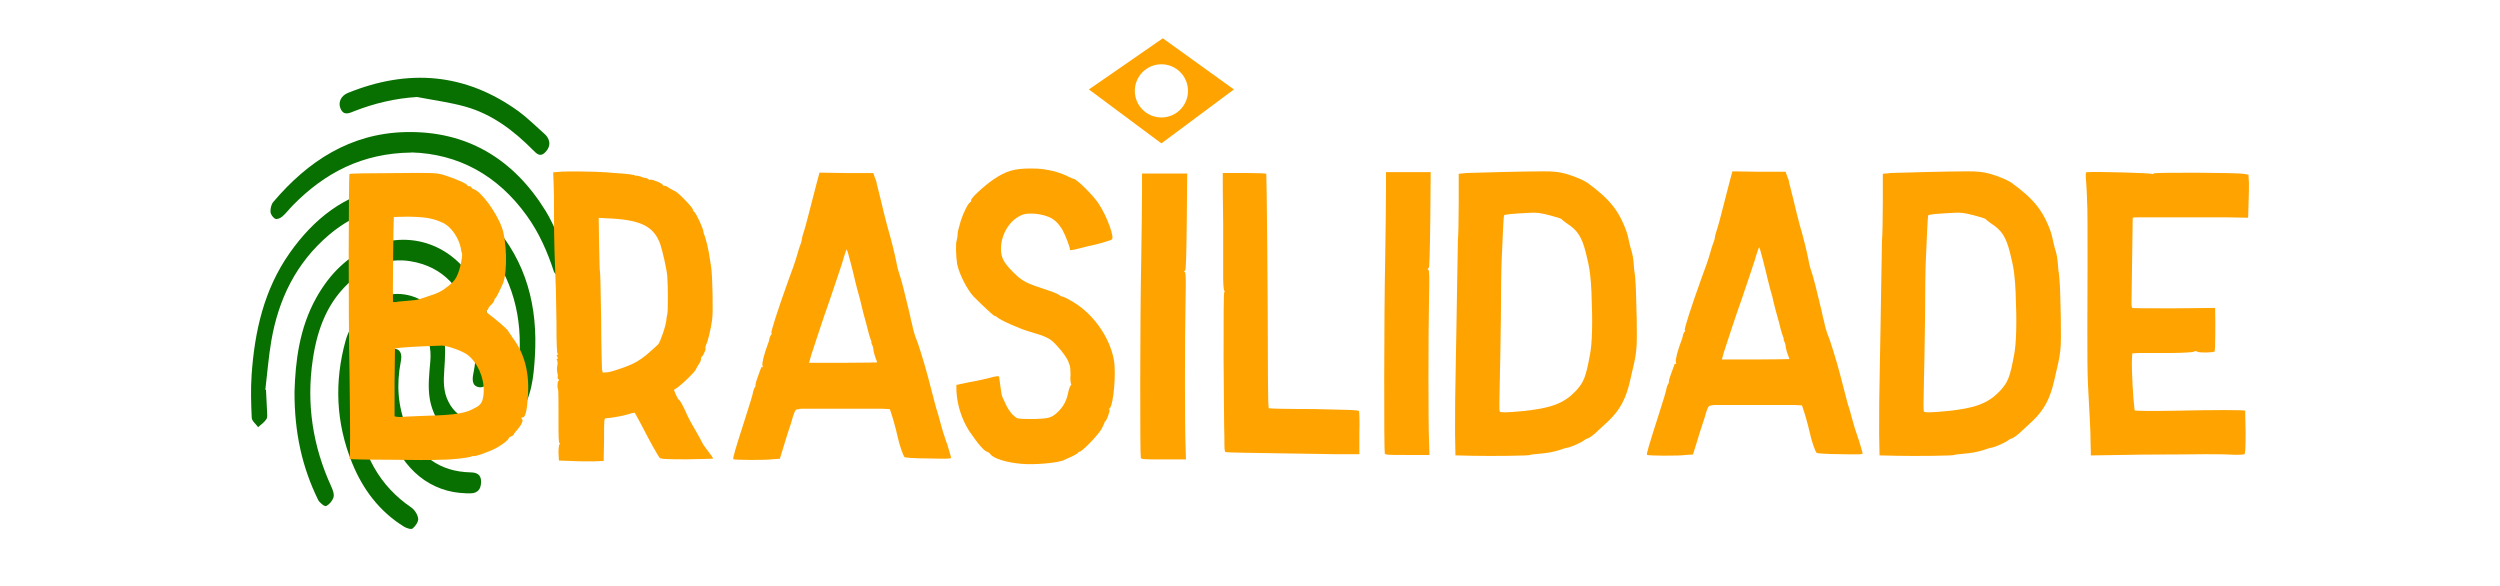 <?xml version="1.0" encoding="UTF-8"?>
<svg id="Camada_1" data-name="Camada 1" xmlns="http://www.w3.org/2000/svg" viewBox="0 0 367.55 86.14">
  <defs>
    <style>
      .cls-1 {
        fill: #ffa300;
      }

      .cls-1, .cls-2 {
        stroke-width: 0px;
      }

      .cls-2 {
        fill: #087000;
      }
    </style>
  </defs>
  <g>
    <path class="cls-2" d="M39.11,57.35c.05,1.02.11,2.05.15,3.07.01.41.1.9-.09,1.2-.3.47-.8.8-1.22,1.18-.33-.46-.91-.9-.94-1.37-.1-2.09-.16-4.19-.02-6.28.44-6.43,1.82-12.59,5.61-17.97,3.51-4.97,8.01-8.59,14.15-9.68,6.18-1.1,11.48.77,15.67,5.41,4.99,5.53,6.67,12.2,6.22,19.5-.18,3.01-.48,6.02-2.3,8.56-.75,1.05-1.68,2.06-2.75,2.76-4.34,2.82-9.45.37-10.4-5.06-.31-1.77-.09-3.67.07-5.49.18-1.99-.22-3.77-1.48-5.3-1.9-2.31-5.31-2.1-7.41.34-1.54,1.79-1.87,3.99-2.1,6.19-.52,5.02.2,9.82,2.71,14.28,1.35,2.41,3.19,4.35,5.47,5.91.5.34.95,1.04,1.03,1.63.06.47-.4,1.13-.82,1.47-.21.18-.91-.05-1.28-.28-3.62-2.25-6.05-5.49-7.63-9.4-2.37-5.88-2.62-11.91-.93-17.98.39-1.41,1.24-2.79,2.17-3.95,1.75-2.18,4.12-3.33,6.96-2.71,2.97.65,4.64,2.8,5.24,5.62.36,1.72.26,3.57.13,5.35-.12,1.63-.16,3.19.59,4.68,1.54,3.1,5.02,3.78,7.62,1.48,1.57-1.39,2.19-3.22,2.5-5.21.99-6.27.18-12.26-3.38-17.6-5.75-8.62-16.34-9.92-24.29-3.16-4.83,4.11-7.41,9.43-8.47,15.56-.41,2.38-.59,4.8-.88,7.2.03,0,.06.01.09.02Z"/>
    <path class="cls-2" d="M43.3,57.58c.13-4.36.68-9.31,3.21-13.82,1.92-3.43,4.56-6.13,8.25-7.61,5.72-2.29,11.79-.08,14.94,5.34,2.52,4.33,3.01,8.96,2.16,13.8-.15.83-.43,1.81-1.46,1.63-1.05-.18-.97-1.21-.8-2.03.54-2.63.49-5.23-.28-7.79-1.38-4.56-4.03-7.9-9.01-8.7-3.25-.52-6.07.66-8.52,2.74-3.57,3.04-5.11,7.1-5.79,11.63-.99,6.57-.03,12.83,2.74,18.84.21.46.43,1.08.29,1.51-.16.51-.62,1.07-1.09,1.28-.22.1-.96-.49-1.17-.91-2.35-4.8-3.49-9.88-3.47-15.91Z"/>
    <path class="cls-2" d="M60.5,22.43c-7.24.08-12.72,2.98-17.38,7.69-.55.55-1.02,1.19-1.6,1.7-.26.24-.8.47-1.04.35-.34-.16-.69-.65-.71-1.02-.03-.49.11-1.11.42-1.47,5.09-6,11.32-10.06,19.4-10.26,9.08-.22,15.93,3.97,20.63,11.59,1.4,2.28,2.25,4.9,3.32,7.38.16.36.3.88.15,1.18-.26.53-.75.94-1.15,1.4-.39-.36-.98-.64-1.12-1.08-.95-2.91-2.17-5.67-3.96-8.16-4.28-5.97-10.07-9.11-16.96-9.32Z"/>
    <path class="cls-2" d="M61.32,14.26c-3.23.2-6.24.92-9.18,2.06-.75.29-1.59.78-2.08-.37-.38-.89.06-1.87,1.09-2.29,8.84-3.58,17.24-2.96,25.08,2.7,1.32.96,2.48,2.14,3.71,3.22.18.16.37.33.5.54.59.87.33,1.68-.34,2.33-.72.7-1.26.09-1.76-.41-2.84-2.86-6.01-5.27-9.95-6.37-2.31-.64-4.72-.95-7.08-1.41Z"/>
    <path class="cls-2" d="M68.49,72.52c-5.15-.12-9.34-3.48-11.2-9.05-1.17-3.49-1.37-7.07-.61-10.68.17-.81.48-1.67,1.42-1.51.95.16.99,1.07.82,1.9-.64,3.3-.45,6.54.86,9.66,1.76,4.19,4.84,6.52,9.46,6.61.95.02,1.5.4,1.49,1.38-.01.98-.4,1.67-1.51,1.7-.25,0-.49,0-.74,0Z"/>
  </g>
  <g>
    <path class="cls-1" d="M170.96,5.63l-10.87,7.52,10.66,7.93,10.66-7.93-10.45-7.52ZM170.75,17.27c-2.16,0-3.91-1.75-3.91-3.91s1.75-3.91,3.91-3.91,3.91,1.75,3.91,3.91-1.75,3.91-3.91,3.91Z"/>
    <g>
      <path class="cls-1" d="M75.28,49.54c1.75,2.23,2.54,5.07,2.35,8.39-.12,2.29-.36,3.44-.78,3.44-.24,0-.24.06-.12.24.18.18.12.36-.18.91-.24.36-.54.72-.66.85-.06.06-.18.24-.3.36,0,.18-.24.36-.42.42-.18.06-.36.18-.36.24,0,.24-.91.97-1.81,1.45-.97.54-3.2,1.33-3.32,1.21-.06-.06-.24,0-.36.06-.36.18-2.72.48-4.59.48-.85.06-4.23.06-7.49,0-3.26,0-5.92-.06-5.86-.12.12-.18.12-4.41,0-12.98-.18-8.57-.12-28.8,0-28.92.06-.06,2.96-.12,6.4-.12,6.16-.06,6.28-.06,7.55.3,1.51.48,3.38,1.27,3.38,1.51,0,.06.12.12.3.12s.3.12.3.18.12.18.3.24c1.09.3,3.32,3.32,4.17,5.62.72,1.93.85,6.52.18,8.21-.42.97-1.03,2.23-1.15,2.23-.06,0-.12.12-.12.24s-.18.42-.42.66c-.3.24-.48.54-.48.6,0,.12-.12.24-.24.3-.18.12,0,.3.97,1.03,1.15.91,2.23,1.87,2.23,2.05,0,0,.24.36.54.78ZM60.25,31.85c-1.27,0-2.29.06-2.35.06-.06.12-.18,12.38-.12,12.5h.42c.18-.06.91-.12,1.63-.18s1.51-.12,1.81-.24c.24-.06.91-.3,1.45-.48,1.33-.42,1.93-.72,2.96-1.57.66-.54.97-.91,1.27-1.69.36-.85.72-2.6.6-3.02-.06-.06-.12-.42-.18-.78-.3-1.51-1.45-3.14-2.6-3.68-1.45-.66-2.42-.85-4.89-.91ZM70.03,59.86c.79-.42,1.03-.97,1.09-2.35.06-2.05-.97-4.29-2.42-5.37-.72-.54-2.78-1.27-3.68-1.33-.72,0-4.77.18-6.04.3l-.91.12-.06,4.89v5.07c.06.06.42.12.91.12.48-.06,2.11-.12,3.68-.18,4.53-.12,5.92-.36,7.43-1.27Z"/>
      <path class="cls-1" d="M104.81,67.41c0,.06-1.75.06-3.86.12-3.14,0-3.86-.06-3.99-.24-.3-.42-1.69-2.9-1.69-2.96s-1.87-3.56-1.93-3.62c-.06-.06-.42,0-.91.18-.79.24-2.72.6-3.32.6-.3,0-.3.12-.3,3.14l-.06,3.14-1.51.06c-.85,0-2.35,0-3.32-.06l-1.75-.06-.06-1.15c0-.72.06-1.21.18-1.27q.12-.12,0-.12c-.18,0-.18-.97-.18-3.86,0-2.11,0-3.92-.06-4.05-.18-.36-.06-1.27.06-1.27s.06-.12,0-.24c-.12-.12-.18-.24-.12-.36.06-.06,0-.36-.06-.66-.06-.24-.06-.72,0-.97.06-.24.06-.54,0-.72-.12-.18-.12-.3,0-.3s.12-.06,0-.3c-.12-.24-.12-.3.06-.3.12,0,.12-.06,0-.12-.12-.06-.18-1.45-.18-4.59-.06-2.48-.06-5.07-.12-5.8-.12-2.78-.24-6.52-.24-9.48,0-3.86,0-3.38-.06-5.25l-.06-1.57.79-.06c.79-.12,5.49-.06,7,.06.42.06,1.51.12,2.35.18s1.63.18,1.81.24c.12.12.24.12.3.06.06,0,.3.06.54.12.24.12.6.24.85.24.18.06.36.12.42.24.06.06.12.06.24,0,.24-.06,1.81.54,1.81.79,0,.06.12.12.3.12.12,0,.42.12.6.3.24.12.6.36.91.48.66.36,2.96,2.78,2.6,2.78,0,0,.12.18.3.36.3.36,1.27,2.42,1.27,2.84,0,.06.06.18.06.3.24.36.78,2.72.85,3.5.06.18.12.91.24,1.51.18,1.33.3,6.7.12,7.67-.18,1.27-.6,3.08-.85,3.56-.12.3-.18.54-.12.6.12.12-.42,1.21-.54,1.21-.06,0-.12.18-.12.36s-.12.48-.3.72c-.18.24-.36.6-.48.85-.24.42-1.69,1.87-2.66,2.6l-.54.36.3.72c.18.42.36.72.42.72.12,0,.6.85,1.03,1.81.18.48.78,1.63,1.33,2.54.54.97,1.03,1.81,1.03,1.87s.36.66.85,1.27c.48.6.85,1.15.78,1.15ZM89.11,32.09l-1.09-.06.06,3.92c.06,2.11.06,3.86.12,3.92s.12,3.2.18,7c0,3.74.12,7.13.12,7.43l.12.48.78-.06c.42-.06,1.57-.42,2.54-.78,1.39-.54,1.93-.85,3.08-1.75.78-.66,1.57-1.39,1.75-1.57.36-.48,1.15-2.78,1.21-3.68,0-.3.12-.6.12-.72.12-.18.12-4.35,0-5.62-.06-.97-.72-3.8-1.03-4.71-.97-2.66-2.9-3.62-7.97-3.8Z"/>
      <path class="cls-1" d="M139.22,65.17c.3,1.03.6,1.99.6,2.11,0,.18-.6.18-3.38.12-1.87,0-3.38-.12-3.44-.18-.24-.24-.79-1.87-1.03-3.02-.12-.54-.42-1.75-.66-2.54l-.48-1.51-1.15-.06h-11.9c-.24.06-.48.06-.66.12-.18,0-.42.48-.78,1.87-.36,1.03-.85,2.6-1.15,3.62l-.54,1.75-.97.06c-1.27.18-5.8.12-5.86,0-.12-.12.24-1.33,1.75-6.04.6-1.87,1.15-3.62,1.15-3.86.06-.3.18-.54.24-.66.12-.06.12-.24.12-.42s.18-.72.36-1.21c.18-.48.36-1.03.42-1.15,0-.18.12-.24.24-.18.06.06.06-.06,0-.24-.12-.36.3-1.87.78-3.14.12-.3.24-.66.24-.79,0-.18.12-.42.24-.6.12-.12.18-.24.06-.24-.18,0,.97-3.56,2.54-7.91.42-1.09.97-2.66,1.21-3.5.24-.91.54-1.75.6-1.87.06-.18.12-.42.12-.54,0-.18.18-.79.36-1.33.3-.97.54-1.99,1.81-6.88l.42-1.57,3.92.06h3.99l.18.54c.12.24.24.66.3.79,0,.18.06.48.12.6,0,.12.3,1.09.54,2.17.24,1.09.66,2.72.91,3.68.54,1.81,1.09,4.05,1.33,5.25.06.42.24,1.21.42,1.69.36,1.03.91,3.32,1.39,5.31.18.78.36,1.51.36,1.63.06.12.18.66.3,1.27.18.54.3,1.15.42,1.33.24.48,1.33,3.99,1.81,5.86.79,3.02,1.21,4.71,1.33,4.95.06.12.24.85.42,1.51.18.72.6,2.11.97,3.14ZM128.96,53.28c0-.06-.12-.36-.24-.66-.12-.3-.24-.79-.3-1.09,0-.3-.12-.72-.24-.91-.06-.18-.12-.36-.06-.36s0-.06-.06-.18c-.06-.12-.36-1.03-.6-2.11-.3-1.03-.78-2.84-1.03-3.99-.36-1.21-.6-2.29-.66-2.48-.36-1.63-1.21-4.83-1.27-4.83s-.24.48-.42,1.09c-.3,1.09-.79,2.48-2.17,6.58-.91,2.54-1.99,5.86-2.66,7.91l-.3,1.09h5.01c2.78,0,5.01-.06,5.01-.06Z"/>
      <path class="cls-1" d="M156.43,67.65c-.97.42-4.41.72-6.28.54-2.17-.18-4.05-.78-4.53-1.39-.12-.18-.3-.3-.42-.36-.48-.06-1.39-1.15-2.72-3.08-1.09-1.75-1.75-3.74-1.87-5.92v-.85l1.99-.42c1.15-.18,2.54-.54,3.08-.66.6-.18,1.09-.24,1.15-.18s.12.3.12.54c.24,1.69.3,2.29.42,2.48.06.12.18.48.36.78.48,1.15,1.15,1.99,1.81,2.35.36.18,3.68.18,4.59-.06.48-.12.91-.36,1.45-.91.85-.85,1.27-1.69,1.51-3.02.12-.48.3-.85.36-.85s.06-.12,0-.24c-.06-.18-.12-.79-.06-1.39,0-.6-.06-1.15-.12-1.27,0-.06-.06-.24-.12-.3,0-.42-1.03-1.87-1.75-2.6-.97-1.09-1.45-1.33-4.11-2.11-1.45-.42-4.29-1.69-4.71-2.11-.12-.12-.24-.18-.36-.18s-1.45-1.21-3.08-2.84c-.91-.97-2.11-3.26-2.42-4.77-.18-1.09-.24-3.2-.06-3.5,0-.06.06-.36.12-.66,0-.66.06-.72.48-2.23.36-1.15,1.09-2.6,1.39-2.72.12-.06.18-.18.12-.24-.18-.24,1.93-2.17,3.26-3.08,1.87-1.27,3.08-1.63,5.49-1.63,1.57,0,2.17.12,3.5.42.85.24,1.75.6,2.05.78.3.12.6.3.72.3.48,0,2.96,2.48,3.74,3.68,1.27,1.93,2.35,5.01,1.93,5.25-.24.18-2.35.78-3.08.91-.18,0-.97.24-1.75.42-.85.24-1.39.3-1.33.18.06-.24-.6-1.99-1.09-2.9-.66-1.09-1.33-1.69-2.23-1.99-1.09-.42-2.72-.54-3.5-.3-1.87.6-3.32,2.78-3.32,5.07,0,1.21.36,1.99,1.75,3.38,1.45,1.45,1.87,1.63,5.37,2.78.72.24,1.39.54,1.51.66.12.12.24.18.36.18s.66.24,1.15.54c3.2,1.69,5.8,5.25,6.46,8.76.36,1.99-.06,6.82-.66,7.19-.12.06-.12.12,0,.12.18,0-.36,1.57-.6,1.75-.12.06-.12.12-.12.12.06.06-.18.48-.42.97-.54.97-2.9,3.38-3.26,3.38-.12,0-.18.06-.18.12,0,.12-.91.6-2.11,1.09Z"/>
      <path class="cls-1" d="M167.72,67.29c-.12-.36-.12-19.87.06-28.92.06-3.99.12-8.45.12-10.02v-2.84h6.64l-.06,7.06c-.06,5.13-.12,7.13-.24,7.19-.18.12-.18.18-.06.24.18.06.18,1.21.12,4.05-.12,5.68-.12,19.08,0,21.44l.06,2.05h-3.26c-2.96,0-3.26,0-3.38-.24Z"/>
      <path class="cls-1" d="M196.13,66.77s-3.52-.06-7.82-.12c-4.36-.06-8-.12-8.12-.18-.18-.06-.18-.54-.18-2.21-.06-1.14-.06-6.39-.12-11.71,0-6.33,0-9.62.12-9.62.06,0,.06-.06,0-.18-.12-.12-.18-1.02-.18-2.03v-7.82c-.06-3.34-.06-6.33-.06-6.75v-.72h3.17c1.73,0,3.17.06,3.23.12.06.12.24,18.94.24,29.81,0,2.51.06,4.6.12,4.66.12.06,3.05.12,6.63.12,5.2.12,6.51.12,6.63.3.06.12.12,1.55.06,3.29v3.05h-3.7Z"/>
      <path class="cls-1" d="M203.59,66.65c-.12-.36-.12-19.65.06-28.61.06-3.94.12-8.36.12-9.92v-2.81h6.57l-.06,6.99c-.06,5.08-.12,7.05-.24,7.11-.18.12-.18.18-.06.24.18.06.18,1.19.12,4-.12,5.62-.12,18.88,0,21.21l.06,2.03h-3.23c-2.93,0-3.23,0-3.35-.24Z"/>
      <path class="cls-1" d="M240.63,46.64c.06,5.14.06,4.9-.96,9.26-.6,2.69-1.49,4.36-3.17,5.97-.6.54-1.25,1.19-1.55,1.43-.48.54-1.43,1.19-1.61,1.19-.12,0-.24.12-.36.18-.3.3-1.91,1.02-2.45,1.14-.24,0-.72.18-1.08.3-1.14.36-1.85.48-3.11.6-.72.06-1.31.12-1.37.18-.12.12-5.62.18-8.48.12l-2.51-.06-.06-3.11c0-4,0-5.38.12-10.93.06-2.51.12-7.29.18-10.57.06-3.29.12-6.45.12-6.99.06-.54.12-2.99.12-5.44v-4.36l1.25-.12c1.61-.06,8.66-.24,11.17-.24,1.49,0,2.21.06,3.34.36,1.25.36,2.87,1.02,3.46,1.55.06.06.6.42,1.08.84,1.85,1.49,3.05,2.93,3.94,5.02.3.66.6,1.55.66,1.91.06.36.24,1.02.36,1.55.3.9.42,1.43.54,3.29.12.66.18,1.43.18,1.67.06.3.12,2.63.18,5.26ZM233.99,43.18c-.12-2.51-.24-3.7-.84-6.03-.6-2.33-1.19-3.29-2.87-4.36-.3-.24-.66-.48-.66-.54-.06-.12-.9-.36-1.79-.6-1.43-.36-1.85-.42-3.05-.36-2.33.12-3.58.24-3.64.36-.06.06-.12,1.13-.18,2.39-.06,1.25-.12,3.11-.18,4.06s-.12,4.84-.12,8.6c-.06,3.76-.12,8.36-.18,10.21-.06,1.85-.06,3.46,0,3.58.12.18,1.02.18,3.46-.06,4.12-.42,5.97-1.14,7.65-2.87,1.25-1.31,1.55-2.09,2.15-5.32.36-1.79.42-4.96.24-9.08Z"/>
      <path class="cls-1" d="M273.24,64.56c.3,1.02.6,1.97.6,2.09,0,.18-.6.18-3.35.12-1.85,0-3.34-.12-3.4-.18-.24-.24-.78-1.85-1.02-2.99-.12-.54-.42-1.73-.66-2.51l-.48-1.49-1.14-.06h-11.77c-.24.06-.48.06-.66.12-.18,0-.42.48-.78,1.85-.36,1.02-.84,2.57-1.14,3.58l-.54,1.73-.96.06c-1.25.18-5.73.12-5.79,0-.12-.12.24-1.31,1.73-5.97.6-1.85,1.13-3.58,1.13-3.82.06-.3.18-.54.24-.66.12-.06.12-.24.12-.42s.18-.72.36-1.19c.18-.48.36-1.02.42-1.13,0-.18.12-.24.24-.18.06.06.06-.06,0-.24-.12-.36.3-1.85.78-3.11.12-.3.24-.66.24-.78,0-.18.12-.42.24-.6.12-.12.18-.24.06-.24-.18,0,.96-3.52,2.51-7.83.42-1.08.96-2.63,1.19-3.46.24-.9.54-1.73.6-1.85.06-.18.12-.42.12-.54,0-.18.18-.78.36-1.31.3-.96.54-1.97,1.79-6.81l.42-1.55,3.88.06h3.94l.18.54c.12.24.24.66.3.78,0,.18.06.48.12.6,0,.12.3,1.08.54,2.15.24,1.08.66,2.69.9,3.64.54,1.79,1.08,4,1.31,5.2.06.42.24,1.19.42,1.67.36,1.02.9,3.29,1.37,5.26.18.78.36,1.49.36,1.61.06.12.18.66.3,1.25.18.54.3,1.13.42,1.31.24.48,1.31,3.94,1.79,5.79.78,2.99,1.19,4.66,1.31,4.9.06.12.24.84.42,1.49.18.72.6,2.09.96,3.11ZM263.08,52.79c0-.06-.12-.36-.24-.66-.12-.3-.24-.78-.3-1.08,0-.3-.12-.72-.24-.9-.06-.18-.12-.36-.06-.36s0-.06-.06-.18c-.06-.12-.36-1.02-.6-2.09-.3-1.02-.78-2.81-1.02-3.94-.36-1.19-.6-2.27-.66-2.45-.36-1.61-1.19-4.78-1.25-4.78s-.24.48-.42,1.08c-.3,1.08-.78,2.45-2.15,6.51-.9,2.51-1.97,5.79-2.63,7.83l-.3,1.08h4.96c2.75,0,4.96-.06,4.96-.06Z"/>
      <path class="cls-1" d="M302.98,46.64c.06,5.14.06,4.9-.96,9.26-.6,2.69-1.49,4.36-3.17,5.97-.6.54-1.25,1.19-1.55,1.43-.48.54-1.43,1.19-1.61,1.19-.12,0-.24.12-.36.18-.3.3-1.91,1.02-2.45,1.14-.24,0-.72.18-1.08.3-1.14.36-1.85.48-3.11.6-.72.06-1.31.12-1.37.18-.12.12-5.61.18-8.48.12l-2.51-.06-.06-3.11c0-4,0-5.38.12-10.93.06-2.51.12-7.29.18-10.57.06-3.29.12-6.45.12-6.99.06-.54.12-2.99.12-5.44v-4.36l1.25-.12c1.61-.06,8.66-.24,11.17-.24,1.49,0,2.21.06,3.35.36,1.25.36,2.87,1.02,3.46,1.55.06.06.6.42,1.08.84,1.85,1.49,3.05,2.93,3.94,5.02.3.66.6,1.55.66,1.91.06.36.24,1.02.36,1.55.3.9.42,1.43.54,3.29.12.66.18,1.43.18,1.67.06.3.12,2.63.18,5.26ZM296.35,43.18c-.12-2.51-.24-3.7-.84-6.03-.6-2.33-1.19-3.29-2.87-4.36-.3-.24-.66-.48-.66-.54-.06-.12-.9-.36-1.79-.6-1.43-.36-1.85-.42-3.05-.36-2.33.12-3.58.24-3.64.36-.06.06-.12,1.13-.18,2.39-.06,1.25-.12,3.11-.18,4.06-.06.96-.12,4.84-.12,8.6-.06,3.76-.12,8.36-.18,10.21-.06,1.85-.06,3.46,0,3.58.12.18,1.02.18,3.46-.06,4.12-.42,5.97-1.14,7.65-2.87,1.25-1.31,1.55-2.09,2.15-5.32.36-1.79.42-4.96.24-9.08Z"/>
      <path class="cls-1" d="M330.64,26.81c0,.66,0,2.03-.06,3.17l-.06,2.03-3.35-.06h-12.72c-.48,0-.9,0-.9.12,0,.3-.18,12.25-.18,12.66,0,.24.06.48.12.54,0,.06,2.81.06,6.09.06l6.09-.06v.48c.06,1.79,0,5.85-.06,5.91-.18.18-2.09.24-2.51.06-.24-.12-.48-.12-.6,0-.12.06-1.55.18-3.76.18h-4.42l-.84.06-.06,1.43c0,1.25.18,5.2.36,6.45,0,.24.06.42.06.48,0,.12,2.81.12,6.15.06,5.38-.12,9.98-.12,10.1,0,0,0,0,1.43.06,3.17,0,2.45-.06,3.11-.18,3.23-.12.06-1.02.12-2.03.06-.96-.06-2.63-.06-3.76-.06-1.08,0-5.32.06-9.38.06l-7.41.12v-.6c0-.36-.06-1.55-.06-2.75-.06-1.19-.12-2.87-.18-3.7-.3-5.5-.3-4.54-.24-21.15,0-4.48,0-8.54-.06-8.96,0-.48-.06-1.67-.12-2.69-.12-1.49-.12-1.79.06-1.79,1.31-.12,9.32.12,9.56.24.06.06.18.06.3-.06.24-.18,12.31-.12,13.26.06l.66.12.06,1.13Z"/>
    </g>
  </g>
</svg>